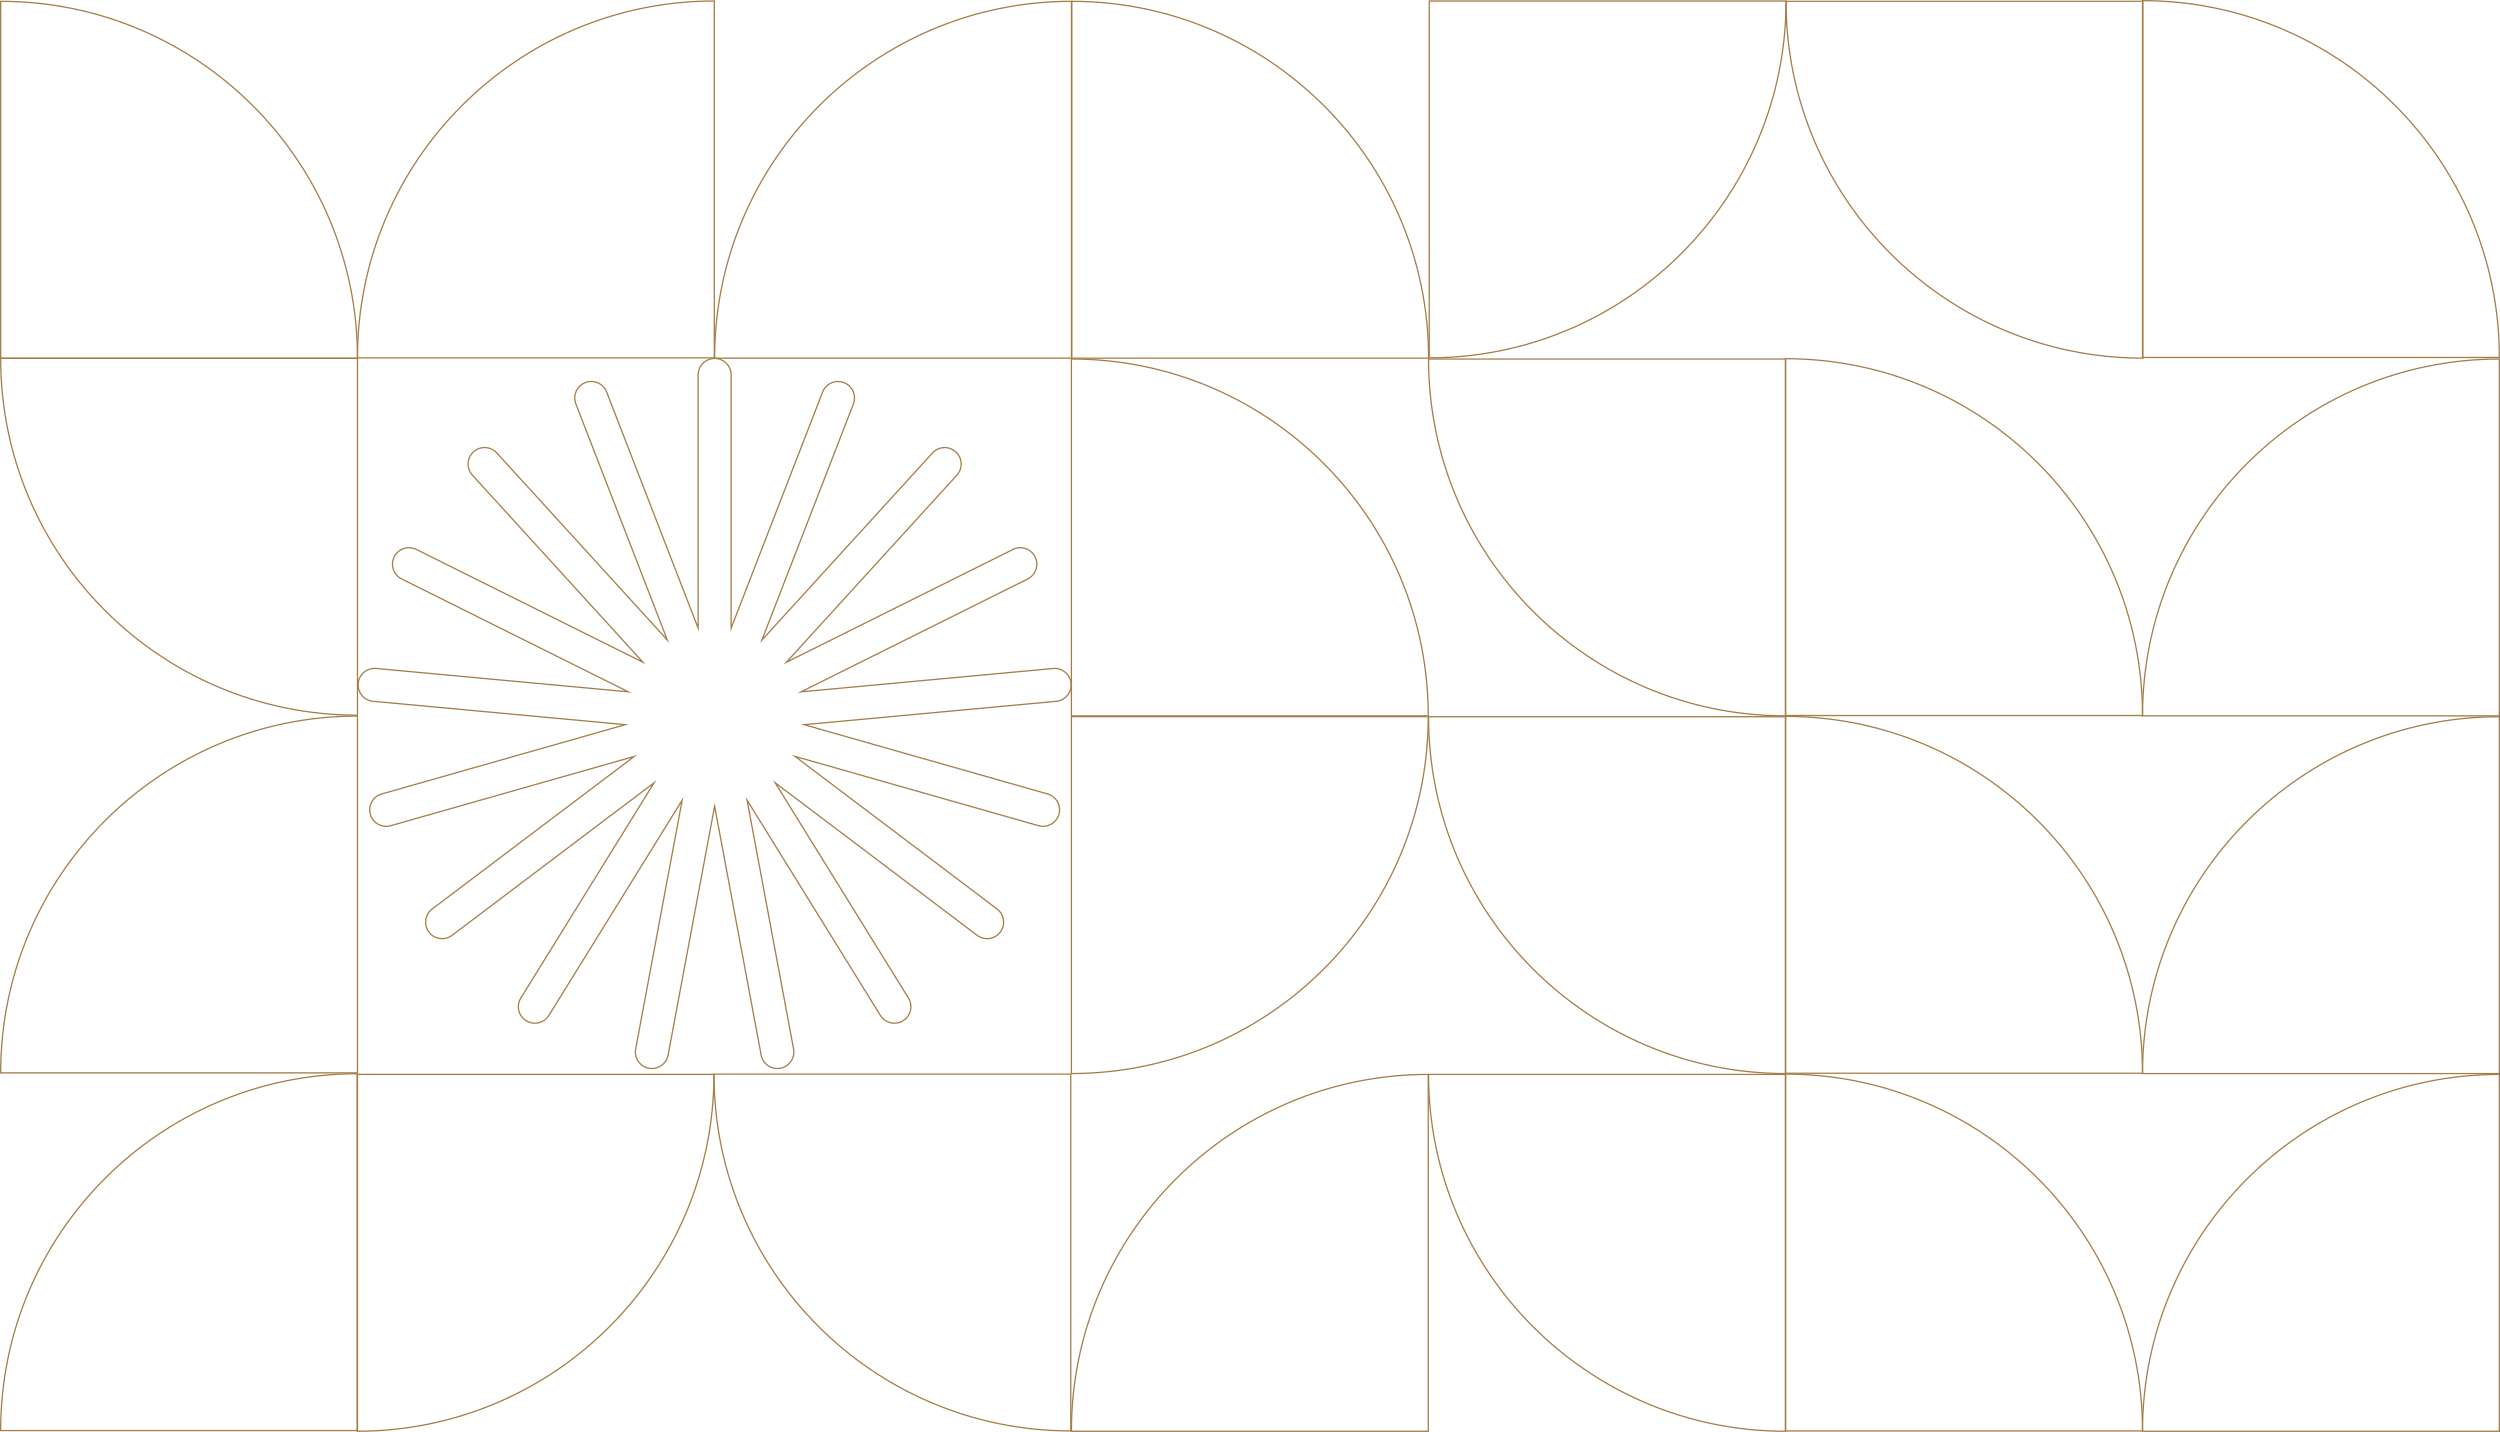 <svg width="1922" height="1101" viewBox="0 0 1922 1101" fill="none" xmlns="http://www.w3.org/2000/svg">
<g clip-path="url(#clip0_1_1835)">
<path d="M1647.17 0.5C1798.68 0.5 1921.5 123.32 1921.5 274.83H1647.17V0.5Z" stroke="#A57D49" stroke-miterlimit="10"/>
<path d="M823.97 1.02C975.48 1.02 1098.3 123.84 1098.3 275.35H823.97V1.02Z" stroke="#A57D49" stroke-miterlimit="10"/>
<path d="M549.4 275.34C549.4 123.83 672.22 1.01 823.73 1.01V275.34H549.4Z" stroke="#A57D49" stroke-miterlimit="10"/>
<path d="M274.83 275.1C274.83 123.59 397.65 0.77 549.16 0.77V275.1H274.83Z" stroke="#A57D49" stroke-miterlimit="10"/>
<path d="M274.83 275.35C274.83 123.84 152.01 1.02 0.5 1.02V275.35H274.83Z" stroke="#A57D49" stroke-miterlimit="10"/>
<path d="M1647.44 275.34C1495.93 275.34 1373.11 152.52 1373.11 1.01H1647.44V275.34Z" stroke="#A57D49" stroke-miterlimit="10"/>
<path d="M1098.79 275.1C1250.3 275.1 1373.12 152.28 1373.12 0.77H1098.79V275.1Z" stroke="#A57D49" stroke-miterlimit="10"/>
<path d="M0.5 275.5C0.5 427.01 123.32 549.83 274.83 549.83V275.5H0.5Z" stroke="#A57D49" stroke-miterlimit="10"/>
<path d="M1098.03 550.34C1098.03 398.83 975.21 276.01 823.7 276.01V550.34H1098.03Z" stroke="#A57D49" stroke-miterlimit="10"/>
<path d="M1098.27 276.02C1098.27 427.53 1221.09 550.35 1372.6 550.35V276.02H1098.27Z" stroke="#A57D49" stroke-miterlimit="10"/>
<path d="M1647.17 550.1C1647.17 398.59 1524.35 275.77 1372.84 275.77V550.1H1647.17Z" stroke="#A57D49" stroke-miterlimit="10"/>
<path d="M1647.17 550.35C1647.17 398.84 1769.99 276.02 1921.5 276.02V550.35H1647.17Z" stroke="#A57D49" stroke-miterlimit="10"/>
<path d="M274.83 550.5C123.32 550.5 0.5 673.32 0.5 824.83H274.83V550.5Z" stroke="#A57D49" stroke-miterlimit="10"/>
<path d="M823.7 825.34C975.21 825.34 1098.03 702.52 1098.03 551.01H823.7V825.34Z" stroke="#A57D49" stroke-miterlimit="10"/>
<path d="M1098.27 551.02C1098.27 702.53 1221.09 825.349 1372.6 825.349V551.02H1098.27Z" stroke="#A57D49" stroke-miterlimit="10"/>
<path d="M1647.17 825.099C1647.17 673.589 1524.35 550.77 1372.84 550.77V825.099H1647.17Z" stroke="#A57D49" stroke-miterlimit="10"/>
<path d="M1647.17 825.349C1647.17 673.839 1769.99 551.02 1921.5 551.02V825.349H1647.17Z" stroke="#A57D49" stroke-miterlimit="10"/>
<path d="M274.83 825.5C123.32 825.5 0.5 948.32 0.5 1099.83H274.83V825.5Z" stroke="#A57D49" stroke-miterlimit="10"/>
<path d="M1098.03 826.02C946.52 826.02 823.7 948.839 823.7 1100.35H1098.03V826.02Z" stroke="#A57D49" stroke-miterlimit="10"/>
<path d="M1098.27 826.02C1098.27 977.53 1221.09 1100.35 1372.6 1100.35V826.02H1098.27Z" stroke="#A57D49" stroke-miterlimit="10"/>
<path d="M1647.17 1100.1C1647.17 948.589 1524.35 825.77 1372.84 825.77V1100.1H1647.17Z" stroke="#A57D49" stroke-miterlimit="10"/>
<path d="M1647.17 1100.35C1647.17 948.839 1769.99 826.02 1921.5 826.02V1100.35H1647.17Z" stroke="#A57D49" stroke-miterlimit="10"/>
<path d="M274.56 1100.34C426.07 1100.34 548.89 977.52 548.89 826.01H274.56V1100.34Z" stroke="#A57D49" stroke-miterlimit="10"/>
<path d="M823.21 1100.1C671.7 1100.1 548.88 977.28 548.88 825.77H823.21V1100.1Z" stroke="#A57D49" stroke-miterlimit="10"/>
<path d="M823.45 525.4C822.81 518.42 816.63 513.29 809.65 513.93L615.83 531.89L790.07 445.13C796.34 442.01 798.9 434.39 795.77 428.11C792.65 421.84 785.03 419.29 778.76 422.41L604.52 509.17L735.65 365.32C740.37 360.14 740 352.12 734.82 347.4C729.64 342.68 721.62 343.05 716.9 348.23L585.76 492.08L656.08 310.58C658.61 304.05 655.37 296.7 648.83 294.16C642.29 291.63 634.94 294.87 632.41 301.41L562.1 482.91V288.26C562.1 281.25 556.42 275.57 549.41 275.57C542.4 275.57 536.72 281.25 536.72 288.26V482.91L466.41 301.4C463.88 294.86 456.53 291.62 449.99 294.15C443.46 296.68 440.22 304.03 442.75 310.56L513.07 492.07L381.94 348.22C377.22 343.04 369.2 342.67 364.02 347.39C358.84 352.11 358.47 360.14 363.19 365.32L494.32 509.16L320.08 422.4C313.81 419.28 306.19 421.83 303.07 428.1C299.95 434.37 302.5 441.99 308.77 445.11L483.01 531.87L289.19 513.91C282.22 513.26 276.04 518.39 275.39 525.36C274.74 532.34 279.87 538.52 286.85 539.17L480.67 557.13L293.45 610.4C286.71 612.32 282.8 619.34 284.72 626.07C286.64 632.81 293.66 636.72 300.39 634.8L487.61 581.53L332.27 698.83C326.68 703.05 325.57 711.01 329.79 716.6C334.01 722.19 341.97 723.3 347.56 719.08L502.89 601.78L400.42 767.27C396.73 773.23 398.57 781.05 404.53 784.73C410.49 788.42 418.3 786.58 421.99 780.62L524.47 615.12L488.7 806.46C487.41 813.35 491.95 819.97 498.83 821.26C505.72 822.55 512.35 818.01 513.64 811.12L549.41 619.78L585.17 811.12C586.46 818.01 593.09 822.55 599.98 821.26C606.87 819.97 611.4 813.34 610.11 806.46L574.34 615.12L676.82 780.62C680.51 786.58 688.32 788.41 694.28 784.73C700.24 781.04 702.08 773.22 698.39 767.26L595.92 601.77L751.25 719.07C756.84 723.29 764.8 722.18 769.02 716.59C773.24 711 772.13 703.05 766.54 698.83L611.21 581.52L798.43 634.79C805.17 636.71 812.19 632.8 814.1 626.06C816.02 619.32 812.11 612.3 805.37 610.39L618.15 557.12L811.97 539.16C818.94 538.51 824.07 532.34 823.43 525.36L823.45 525.4Z" stroke="#A57D49" stroke-miterlimit="10"/>
</g>
<defs>
<clipPath id="clip0_1_1835">
<rect width="1922" height="1100.85" fill="white"/>
</clipPath>
</defs>
</svg>
